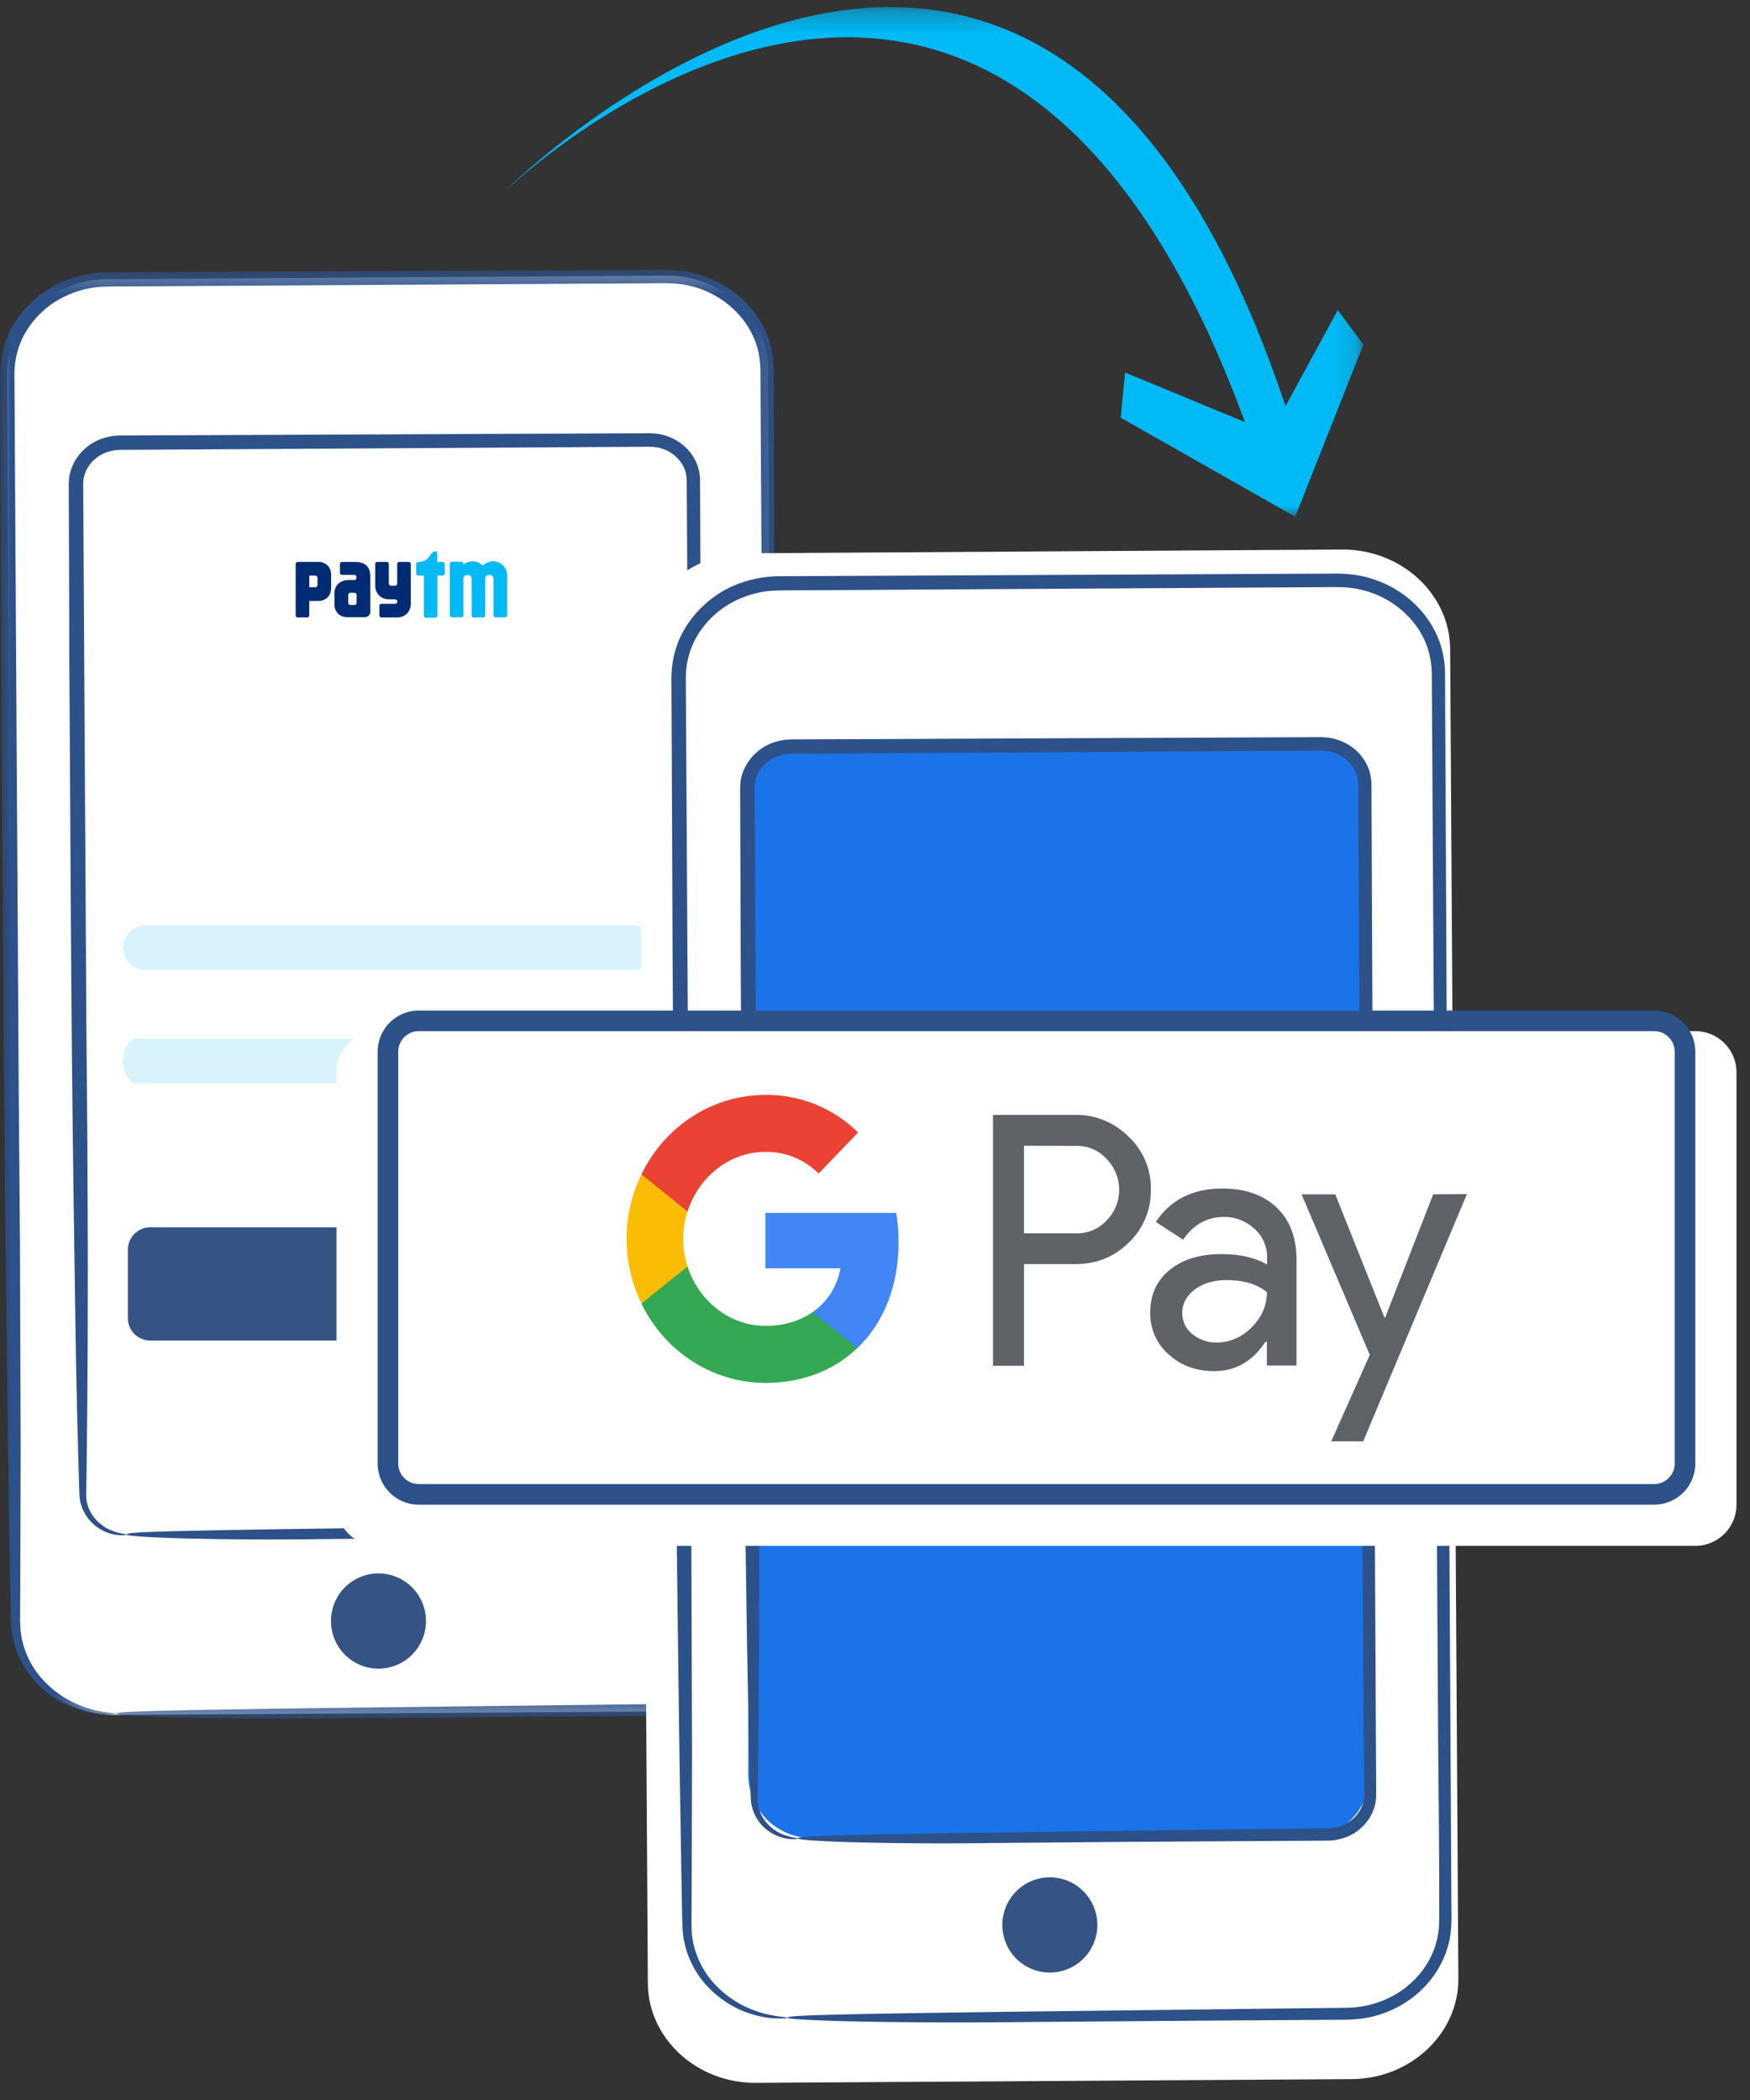 <svg xmlns="http://www.w3.org/2000/svg" xmlns:xlink="http://www.w3.org/1999/xlink" width="85" height="102" viewBox="0 0 85 102">
    <rect x="0" y="0" width="85" height="102" fill="#333333" stroke="none"/>
    <defs>
        <path id="a" d="M0 .295h37.891v70.37H0z"/>
        <path id="c" d="M.04.26h41.837v24.756H.039z"/>
    </defs>
    <g fill="none" fill-rule="evenodd">
        <path fill="#FFF" d="M5.644 83.296l27.167-.17c2.691-.016 4.88-2.081 4.862-4.59L37.3 17.922c-.016-2.509-2.232-4.548-4.923-4.532l-27.167.17C2.518 13.576.33 15.641.347 18.15l.374 60.613c.017 2.51 2.232 4.549 4.923 4.533"/>
        <g transform="translate(0 12.806)">
            <mask id="b" fill="#fff">
                <use xlink:href="#a"/>
            </mask>
            <path fill="#2D5189" d="M5.644 70.442c0-.054.187-.095 1.747-.141 1.56-.045 4.49-.095 9.977-.165l12.462-.149c.588-.006 1.172-.012 1.746-.02l.854-.008.417-.006.385-.023c1.02-.106 1.941-.52 2.596-1.098a4.217 4.217 0 0 0 1.276-1.88c.038-.158.09-.305.114-.45.02-.144.052-.28.059-.408l.019-.36v-.333c.006-3.205-.04-6.22-.059-9.369l-.023-3.76-.087-14.515-.125-21.128-.05-8.433-.013-2.231-.003-.565-.002-.283-.016-.258a3.904 3.904 0 0 0-.21-1.017c-.468-1.323-1.672-2.377-3.083-2.734-.177-.041-.353-.089-.535-.106a3.62 3.62 0 0 0-.546-.047c-.37-.014-.782 0-1.172 0l-2.385.014-4.825.028-9.749.059-4.855.029-2.409.015-1.197.007c-.4.002-.804 0-1.162.027a4.818 4.818 0 0 0-2.07.692 4.494 4.494 0 0 0-1.496 1.538 4.064 4.064 0 0 0-.523 2.037l.014 2.28.097 16.451.102 16.594.056 6.734.034 10.11-.019 6.743-.008 1.413c-.006.232.01.432.018.637.032.2.046.402.104.589a4.2 4.2 0 0 0 1.01 1.857c.885.952 1.879 1.297 2.521 1.457.33.07.583.113.755.126.171.02.26.037.26.05 0 .013-.09.023-.268.03a4.076 4.076 0 0 1-.791-.05 5.059 5.059 0 0 1-1.255-.373c-.474-.217-1-.543-1.487-1.037a4.544 4.544 0 0 1-1.156-1.998 4.654 4.654 0 0 1-.125-.65 8.313 8.313 0 0 1-.037-.68l-.028-1.411-.108-6.708C.295 50.295.22 44.94.147 33.298L.056 18.514.04 14.192.02 9.818C.019 8.984.015 8.103.01 7.177L.003 5.756c-.013-.464.007-1.04.144-1.559.253-1.065.94-2.04 1.865-2.726C2.932.77 4.138.41 5.335.42l7.173-.033L28.061.314l3.972-.019a7.71 7.71 0 0 1 1.025.043c.345.04.687.114 1.017.223.662.213 1.28.556 1.807 1.007.528.45.964 1.007 1.26 1.634.301.623.438 1.328.436 2.003l.018 3.826a704267.91 704267.91 0 0 0 .14 29.1l.08 13.956.041 7.459.02 3.706.01 1.83c.009.59.018 1.245-.16 1.85-.33 1.22-1.173 2.232-2.199 2.844a5.214 5.214 0 0 1-1.646.645c-.574.12-1.16.116-1.695.118l-6.11.038-8.605.068c-3.696.04-6.652.016-8.685-.031a73.405 73.405 0 0 1-2.334-.083c-.531-.03-.809-.062-.809-.089" mask="url(#b)"/>
        </g>
        <path fill="#2D5189" d="M6.15 74.54c0-.055.149-.096 1.385-.14 1.236-.043 3.56-.09 7.908-.152l9.877-.133 5.172-.058 1.063-.01c.355.001.585-.005.818-.073.454-.128.755-.386.915-.585a1.536 1.536 0 0 0 .362-1.072l-.002-.466-.013-1.849-.032-3.696-.018-2.98-.067-11.505-.096-16.748-.038-6.684-.02-3.57-.005-.91c-.007-.304.011-.632-.032-.85-.084-.49-.44-.922-.9-1.158a1.9 1.9 0 0 0-.753-.197c-.12-.009-.295-.003-.446-.004l-.47.003-1.891.011-3.824.023-7.727.046-7.652.045-3.731.023c-.552-.012-1.054.172-1.415.535a1.663 1.663 0 0 0-.394.624c-.087.242-.086.448-.081.771l.075 13.04.079 13.153.046 5.337c.016 4.073.028 5.107.02 8.014a693.99 693.99 0 0 1-.074 9.278c-.01.48.195.885.433 1.167.246.282.524.455.761.555.481.198.77.176.767.214 0 .013-.07.024-.21.032-.14-.004-.355-.009-.624-.096a2.185 2.185 0 0 1-.89-.552 2.04 2.04 0 0 1-.57-1.345 500.662 500.662 0 0 1-.207-9.257c-.085-5.762-.153-10.006-.21-19.234l-.07-11.718-.01-3.426-.013-3.468c0-.33-.002-.67-.004-1.019l-.002-.53v-.27l-.001-.137.008-.162c.046-.88.68-1.707 1.544-2.028.215-.083.442-.134.674-.162.245-.019.441-.013.648-.015l1.262-.006 2.644-.01 5.686-.025 12.328-.053 3.148-.013c.247-.004.56-.005.845.062.287.064.564.178.813.337.498.317.881.83 1.012 1.419a2.5 2.5 0 0 1 .051.445l.002.392.004.776a38376.415 38376.415 0 0 0 .019 4.574l.046 11.028c.028 6.564.05 11.224.052 12.038l.062 11.062.03 5.912.016 2.937.002.364a2.145 2.145 0 0 1-.325 1.148c-.281.456-.724.79-1.213.96-.244.086-.5.137-.756.14l-.705.007-1.38.008-2.667.016-4.842.03-6.821.057a166.6 166.6 0 0 1-6.884-.042c-1.612-.05-2.491-.122-2.492-.176"/>
        <path fill="#365385" d="M20.69 78.736a2.31 2.31 0 0 1-2.307 2.313 2.31 2.31 0 0 1-2.307-2.313 2.31 2.31 0 0 1 2.307-2.314 2.31 2.31 0 0 1 2.306 2.314"/>
        <path fill="#00B9F5" d="M24.597 27.726a.684.684 0 0 0-.646-.46h-.006a.68.68 0 0 0-.493.212.68.68 0 0 0-.494-.211h-.006a.68.68 0 0 0-.446.166v-.053a.1.1 0 0 0-.1-.093h-.458a.101.101 0 0 0-.101.101v2.493c0 .056.045.102.101.102h.458a.1.1 0 0 0 .1-.088v-1.79-.017a.167.167 0 0 1 .158-.154h.085a.17.17 0 0 1 .158.172l.002 1.78c0 .056.045.102.101.102h.458a.101.101 0 0 0 .1-.097v-1.788a.169.169 0 0 1 .159-.171h.085c.098.008.158.084.158.171l.002 1.779c0 .056.045.101.1.101h.458a.101.101 0 0 0 .102-.101v-1.913a.642.642 0 0 0-.035-.243M21.498 27.293h-.261v-.426a.093.093 0 0 0-.11-.091c-.29.08-.232.483-.762.517H20.313a.101.101 0 0 0-.1.102v.458c0 .057.044.102.1.102h.276v1.947a.1.1 0 0 0 .1.1h.453a.1.1 0 0 0 .1-.1v-1.947h.256a.101.101 0 0 0 .101-.102v-.458a.102.102 0 0 0-.1-.102"/>
        <path fill="#012B72" d="M19.852 27.293h-.458a.102.102 0 0 0-.101.102v.95a.107.107 0 0 1-.107.105h-.192a.107.107 0 0 1-.107-.108l-.002-.947a.102.102 0 0 0-.101-.102h-.458a.102.102 0 0 0-.101.102v1.04c0 .395.28.676.675.676 0 0 .296 0 .305.003a.107.107 0 0 1 .001.212l-.007.001-.67.002a.102.102 0 0 0-.101.102v.459c0 .056.045.101.101.101h.749a.65.65 0 0 0 .675-.676v-1.92a.102.102 0 0 0-.101-.102M15.421 28.134V28.418c0 .059-.048.107-.107.107h-.29v-.568h.29c.06 0 .107.049.107.108v.07zm.04-.84h-1a.1.1 0 0 0-.1.099V29.887c0 .055.042.1.093.102h.467a.101.101 0 0 0 .1-.102l.002-.698h.438c.367 0 .622-.254.622-.624v-.647c0-.37-.255-.625-.622-.625zM17.32 29.212v.071l-.001.018-.005.014a.107.107 0 0 1-.102.07h-.19c-.06 0-.108-.046-.108-.102v-.392c0-.056.049-.101.108-.101h.19c.06 0 .108.045.108.1v.322zm-.072-1.916h-.636c-.056 0-.101.042-.101.095v.43c0 .056.048.101.107.101h.605a.105.105 0 0 1 .091.097v.06c-.005.051-.043.09-.088.094h-.3c-.398 0-.682.265-.682.638v.534c0 .37.244.634.64.634h.83c.149 0 .27-.113.27-.253v-1.741c0-.423-.218-.69-.736-.69z"/>
        <path fill="#D9F3FC" d="M30.782 47.12H7.068c-.6 0-1.086-.488-1.086-1.09 0-.601.486-1.089 1.086-1.089h23.714c.6 0 1.086.488 1.086 1.09 0 .6-.486 1.088-1.086 1.088M20.244 52.62H6.634c-.36 0-.652-.487-.652-1.089 0-.6.292-1.088.651-1.088h13.61c.36 0 .652.487.652 1.088 0 .602-.292 1.09-.651 1.09"/>
        <path fill="#365385" d="M31.697 65.112h-24.4c-.6 0-1.086-.487-1.086-1.089V60.7c0-.601.486-1.089 1.086-1.089h24.4c.6 0 1.085.488 1.085 1.09v3.322c0 .602-.486 1.09-1.085 1.09"/>
        <g>
            <path fill="#FFF" d="M36.713 101.167l28.942-.181c2.866-.017 5.198-2.218 5.18-4.89l-.399-64.574c-.018-2.673-2.378-4.846-5.245-4.83l-28.942.182c-2.867.017-5.198 2.217-5.18 4.89l.398 64.574c.018 2.673 2.379 4.846 5.246 4.83"/>
            <path fill="#FFF" d="M38.255 98.058l27.166-.17c2.691-.016 4.88-2.082 4.862-4.59l-.373-60.614c-.017-2.509-2.233-4.548-4.924-4.533l-27.167.171c-2.69.015-4.879 2.081-4.862 4.59l.374 60.613c.017 2.509 2.233 4.549 4.924 4.533"/>
            <path fill="#1B73E9" d="M39.433 89.278a3.09 3.09 0 0 1-3.09-3.09V39.174a3.09 3.09 0 0 1 3.09-3.09h24.013a3.09 3.09 0 0 1 3.09 3.09v47.012a3.09 3.09 0 0 1-3.09 3.09H39.433z"/>
            <path fill="#2D5189" d="M38.254 98.01c0-.054.187-.096 1.747-.141 1.56-.046 4.49-.096 9.977-.166l12.462-.149 1.746-.018.853-.01.418-.006.386-.022c1.018-.107 1.94-.52 2.595-1.099a4.216 4.216 0 0 0 1.276-1.88c.039-.158.09-.305.114-.45.02-.144.052-.28.059-.408l.019-.36v-.332c.006-3.206-.04-6.22-.059-9.37l-.022-3.76-.088-14.514-.125-21.129-.05-8.433-.013-2.231-.003-.564-.002-.283-.016-.259a3.907 3.907 0 0 0-.21-1.017c-.469-1.323-1.672-2.376-3.083-2.733-.177-.042-.353-.09-.535-.107a3.58 3.58 0 0 0-.546-.046c-.37-.015-.782 0-1.172-.001l-2.385.014-4.825.029-9.749.058-4.855.03-2.409.014-1.198.007c-.398.002-.803 0-1.16.027a4.822 4.822 0 0 0-2.07.692 4.498 4.498 0 0 0-1.497 1.539 4.064 4.064 0 0 0-.523 2.037l.014 2.28.097 16.45.103 16.594.055 6.734.034 10.11-.018 6.744-.009 1.412c-.006.232.01.432.018.638.032.2.046.401.104.588a4.21 4.21 0 0 0 1.01 1.857c.885.952 1.879 1.298 2.521 1.457.33.07.583.113.755.126.171.021.26.038.26.05 0 .013-.09.023-.267.03a4.137 4.137 0 0 1-.792-.049 5.078 5.078 0 0 1-1.255-.374c-.474-.217-1-.543-1.487-1.037a4.538 4.538 0 0 1-1.156-1.998 4.659 4.659 0 0 1-.125-.65 8.32 8.32 0 0 1-.037-.68l-.028-1.41L33 85.13c-.095-7.27-.17-12.624-.243-24.266l-.091-14.783-.016-4.322-.019-4.375-.012-2.641-.006-1.421c-.012-.464.007-1.04.144-1.558.254-1.065.94-2.04 1.865-2.727.92-.699 2.126-1.06 3.323-1.05l7.174-.034 15.552-.073 3.972-.018a7.77 7.77 0 0 1 1.025.042c.345.041.688.114 1.017.223.662.214 1.28.556 1.808 1.007.527.45.963 1.008 1.26 1.635.3.623.437 1.327.435 2.002l.018 3.826a730944.973 730944.973 0 0 0 .14 29.1l.08 13.957.041 7.458.02 3.706.01 1.83c.01.59.018 1.245-.16 1.85-.329 1.22-1.173 2.232-2.199 2.845a5.2 5.2 0 0 1-1.646.644c-.574.121-1.16.116-1.695.118l-6.11.039-8.605.067c-3.696.04-6.652.017-8.685-.03a73.475 73.475 0 0 1-2.334-.084c-.531-.03-.809-.062-.809-.088"/>
            <path fill="#2D5189" d="M38.76 89.3c0-.053.149-.095 1.385-.138 1.236-.044 3.56-.09 7.908-.152l9.877-.133 5.172-.058 1.063-.01c.355.001.585-.006.818-.073.455-.129.756-.386.915-.585a1.533 1.533 0 0 0 .362-1.072l-.002-.466-.013-1.85-.033-3.695c-.005-.996-.01-1.99-.017-2.981l-.067-11.505a141675.744 141675.744 0 0 0-.134-23.431l-.02-3.57-.005-.911c-.007-.304.011-.63-.032-.85-.084-.49-.44-.922-.9-1.157a1.9 1.9 0 0 0-.753-.198c-.12-.009-.295-.003-.446-.003l-.47.003a11110.075 11110.075 0 0 1-5.715.034 48636.913 48636.913 0 0 1-15.38.091l-3.73.023c-.552-.012-1.054.172-1.414.535a1.658 1.658 0 0 0-.394.624c-.088.242-.087.448-.082.771l.075 13.04.079 13.152.046 5.338c.016 4.073.028 5.107.02 8.014-.01 4.011-.039 7.149-.074 9.278-.01.48.195.885.433 1.167.246.282.524.455.761.555.482.198.77.175.768.214 0 .012-.07.023-.212.032-.139-.005-.354-.009-.623-.097a2.183 2.183 0 0 1-.89-.551 2.038 2.038 0 0 1-.57-1.346 503.755 503.755 0 0 1-.207-9.256c-.085-5.763-.153-10.006-.21-19.234l-.07-11.718-.01-3.426-.013-3.468-.003-1.019-.003-.53V38.28l.007-.162c.046-.88.68-1.707 1.544-2.029a2.8 2.8 0 0 1 .674-.16c.245-.02.44-.015.648-.016l1.262-.006 2.644-.01 5.686-.025 12.328-.053 3.148-.013c.247-.004.56-.005.845.063.287.063.564.177.813.337.498.316.881.83 1.011 1.418.03.147.05.295.052.445l.003.392.003.776.006 1.541.013 3.032.046 11.03.053 12.036.061 11.063.03 5.912.016 2.937.002.364a2.157 2.157 0 0 1-.325 1.148 2.32 2.32 0 0 1-1.212.96c-.245.085-.501.136-.757.14l-.705.007-1.38.008-2.666.016-4.843.03-6.821.057a167.1 167.1 0 0 1-6.884-.042c-1.612-.05-2.491-.122-2.491-.176"/>
            <path fill="#365385" d="M53.3 93.497a2.31 2.31 0 0 1-2.307 2.314 2.31 2.31 0 0 1-2.307-2.314 2.31 2.31 0 0 1 2.307-2.313 2.31 2.31 0 0 1 2.306 2.313"/>
            <g transform="translate(24.343 .084)">
                <mask id="d" fill="#fff">
                    <use xlink:href="#c"/>
                </mask>
                <path fill="#00B9F5" d="M36.125 20.417C23.611-13.707.04 9.33.04 9.33S25.925-16.8 38.097 19.644l2.537-4.668 1.243 1.677-3.309 8.363-8.477-4.813.214-2.192 5.82 2.406z" mask="url(#d)"/>
            </g>
        </g>
        <g>
            <path fill="#FFF" fill-rule="nonzero" d="M18.343 50.084h64a2 2 0 0 1 2 2v21a2 2 0 0 1-2 2h-64a2 2 0 0 1-2-2v-21a2 2 0 0 1 2-2z"/>
            <path fill="#2D5189" fill-rule="nonzero" d="M20.343 50.084a1 1 0 0 0-1 1v20a1 1 0 0 0 1 1h60a1 1 0 0 0 1-1v-20a1 1 0 0 0-1-1h-60zm0-1h60a2 2 0 0 1 2 2v20a2 2 0 0 1-2 2h-60a2 2 0 0 1-2-2v-20a2 2 0 0 1 2-2z"/>
            <path fill="#5F6368" fill-rule="nonzero" d="M49.738 61.4v4.935h-1.507V54.153h3.997c.964-.02 1.891.36 2.593 1.059a3.417 3.417 0 0 1 1.077 2.564 3.46 3.46 0 0 1-1.077 2.584c-.702.69-1.563 1.04-2.583 1.04h-2.5zm0-5.751v4.255h2.528a1.935 1.935 0 0 0 1.488-.632c.796-.796.805-2.108.037-2.933l-.037-.04a1.911 1.911 0 0 0-1.488-.64l-2.528-.01zm9.632 2.079c1.114 0 1.994.31 2.64.923.646.621.964 1.466.964 2.545v5.129h-1.441v-1.156h-.066c-.627.952-1.45 1.428-2.49 1.428-.88 0-1.628-.272-2.218-.816a2.619 2.619 0 0 1-.89-2.04c0-.865.319-1.545.946-2.06.627-.514 1.47-.767 2.518-.767.899 0 1.629.175 2.21.505v-.36a1.82 1.82 0 0 0-.619-1.379 2.146 2.146 0 0 0-1.45-.573c-.843 0-1.508.37-2.004 1.108l-1.329-.865c.72-1.078 1.797-1.622 3.23-1.622zm-1.947 6.052c0 .408.188.787.497 1.02.337.272.748.417 1.17.408.636 0 1.245-.263 1.694-.729.496-.486.749-1.059.749-1.72-.468-.388-1.123-.582-1.966-.582-.608 0-1.123.155-1.535.456-.403.311-.609.69-.609 1.147zM71.25 58l-5.036 12.007H64.66l1.872-4.197-3.313-7.8h1.638l2.387 5.983h.037l2.331-5.984L71.25 58z"/>
            <path fill="#4285F4" d="M43.644 60.331a8.96 8.96 0 0 0-.112-1.418h-6.356v2.69h3.642a3.249 3.249 0 0 1-1.348 2.128v1.749h2.171c1.273-1.215 2.003-3.012 2.003-5.149z"/>
            <path fill="#34A853" d="M37.176 67.17c1.816 0 3.351-.622 4.465-1.69L39.47 63.73c-.609.428-1.386.67-2.294.67-1.76 0-3.248-1.233-3.782-2.885h-2.237v1.807c1.142 2.351 3.473 3.847 6.02 3.847z"/>
            <path fill="#FBBC04" d="M33.394 61.516a4.372 4.372 0 0 1 0-2.68v-1.798h-2.237a7.17 7.17 0 0 0 0 6.275l2.237-1.797z"/>
            <path fill="#EA4335" d="M37.176 55.95c.964-.02 1.891.36 2.584 1.05l1.919-1.992a6.307 6.307 0 0 0-4.503-1.827c-2.546 0-4.877 1.496-6.019 3.857l2.237 1.807c.534-1.661 2.022-2.895 3.782-2.895z"/>
        </g>
    </g>
</svg>
